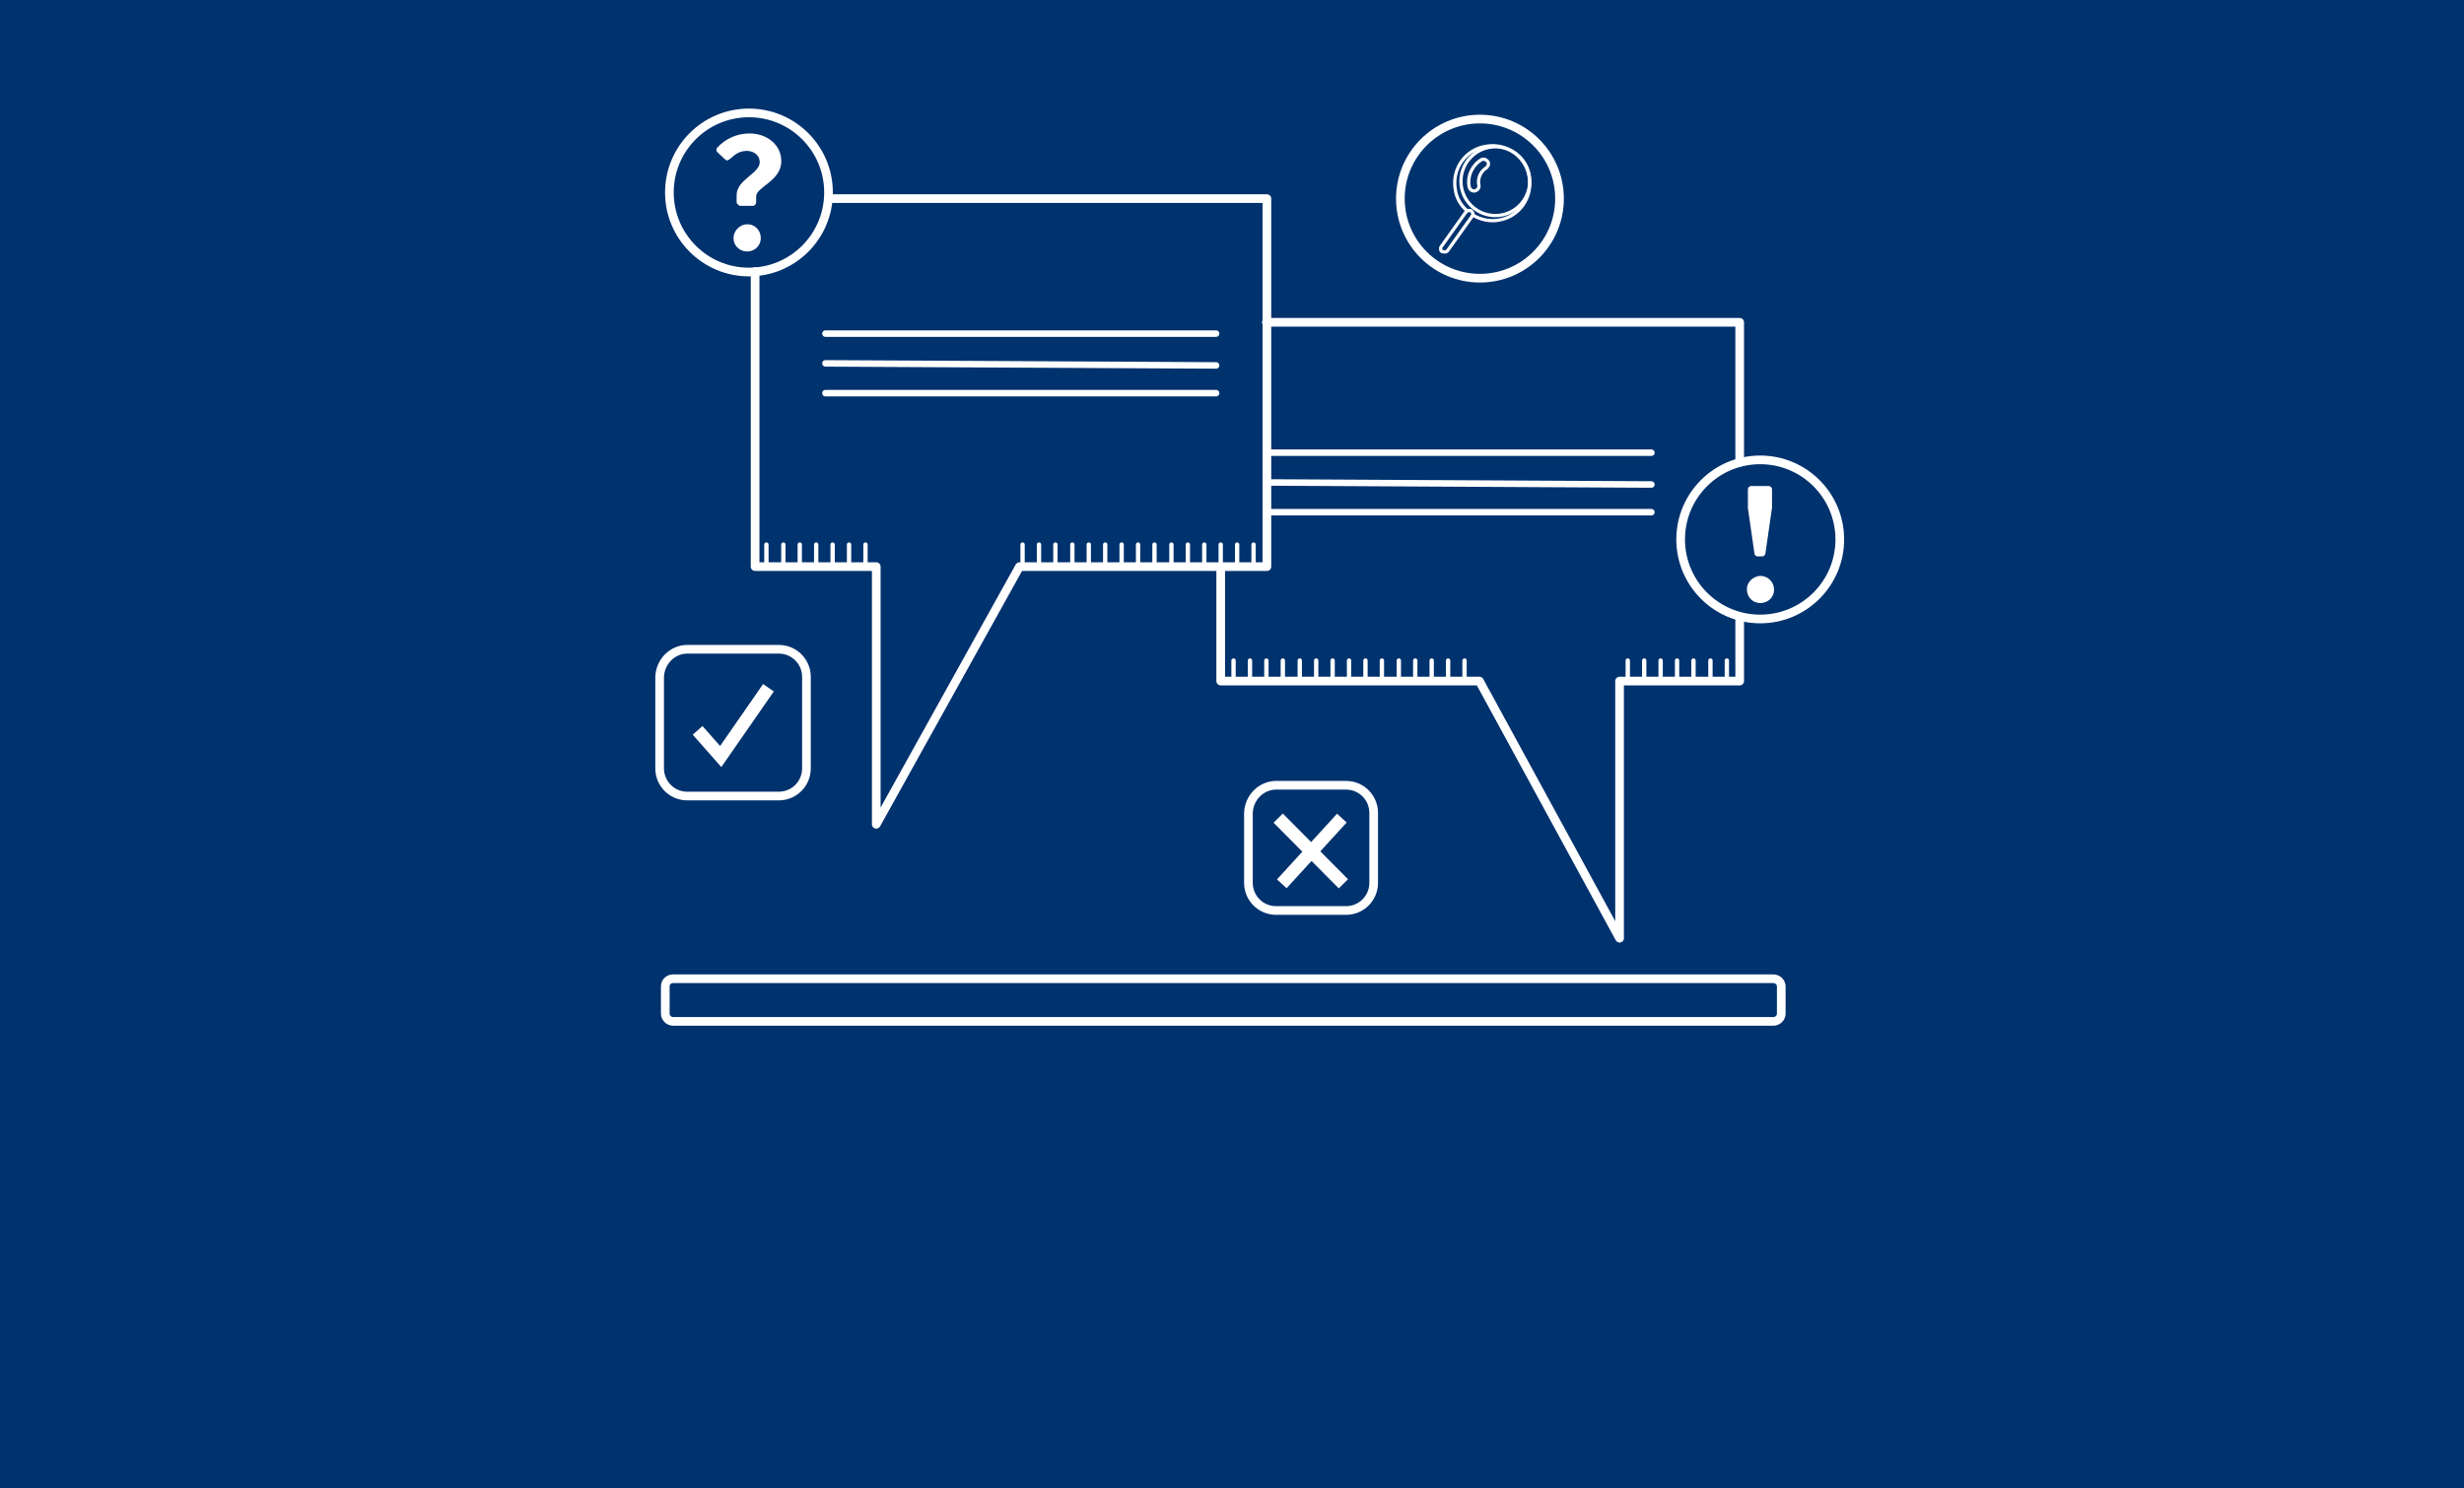 <?xml version="1.0" encoding="utf-8"?>
<!-- Generator: Adobe Illustrator 23.0.2, SVG Export Plug-In . SVG Version: 6.00 Build 0)  -->
<svg version="1.1" id="Calque_1_-_copie" xmlns="http://www.w3.org/2000/svg" xmlns:xlink="http://www.w3.org/1999/xlink" x="0px"
	 y="0px" viewBox="0 0 480 290" style="enable-background:new 0 0 480 290;" xml:space="preserve">
<style type="text/css">
	.st0{display:none;}
	.st1{display:inline;fill:none;stroke:#00326E;stroke-width:0.845;stroke-linecap:round;stroke-miterlimit:10;}
	.st2{display:inline;fill:none;stroke:#00326E;stroke-width:1.268;stroke-linecap:round;stroke-linejoin:round;}
	.st3{display:inline;fill:none;stroke:#00326E;stroke-width:0.634;stroke-linecap:round;stroke-miterlimit:10;}
	.st4{display:inline;fill:none;stroke:#00326E;stroke-width:0.634;stroke-miterlimit:10;}
	.st5{display:inline;fill:none;stroke:#00326E;stroke-width:1.69;stroke-linecap:round;stroke-linejoin:round;}
	.st6{display:inline;fill:none;stroke:#00326E;stroke-width:1.69;stroke-miterlimit:10;}
	.st7{display:inline;fill:#00326E;}
	.st8{display:inline;fill:none;stroke:#00326E;stroke-width:2.536;stroke-miterlimit:10;}
	.st9{fill:#00326E;}
	.st10{fill:none;stroke:#FFFFFF;stroke-width:0.845;stroke-linecap:round;stroke-miterlimit:10;}
	.st11{fill:none;stroke:#FFFFFF;stroke-width:1.268;stroke-linecap:round;stroke-linejoin:round;}
	.st12{fill:none;stroke:#FFFFFF;stroke-width:0.634;stroke-linecap:round;stroke-miterlimit:10;}
	.st13{fill:none;stroke:#FFFFFF;stroke-width:0.634;stroke-miterlimit:10;}
	.st14{fill:none;stroke:#FFFFFF;stroke-width:1.69;stroke-linecap:round;stroke-linejoin:round;}
	.st15{fill:none;stroke:#FFFFFF;stroke-width:1.69;stroke-miterlimit:10;}
	.st16{fill:#FFFFFF;}
	.st17{fill:none;stroke:#FFFFFF;stroke-width:2.536;stroke-miterlimit:10;}
</style>
<g class="st0">
	<title>fixe</title>
	<line class="st1" x1="317.1" y1="128.7" x2="317.1" y2="132.4"/>
	<line class="st1" x1="320.3" y1="128.7" x2="320.3" y2="132.4"/>
	<line class="st1" x1="323.5" y1="128.7" x2="323.5" y2="132.4"/>
	<line class="st1" x1="326.7" y1="128.7" x2="326.7" y2="132.4"/>
	<line class="st1" x1="329.9" y1="128.7" x2="329.9" y2="132.4"/>
	<line class="st1" x1="333.2" y1="128.7" x2="333.2" y2="132.4"/>
	<line class="st1" x1="336.4" y1="128.7" x2="336.4" y2="132.4"/>
	<line class="st1" x1="240.3" y1="128.7" x2="240.3" y2="132.4"/>
	<line class="st1" x1="243.5" y1="128.7" x2="243.5" y2="132.4"/>
	<line class="st1" x1="246.7" y1="128.7" x2="246.7" y2="132.4"/>
	<line class="st1" x1="249.9" y1="128.7" x2="249.9" y2="132.4"/>
	<line class="st1" x1="253.2" y1="128.7" x2="253.2" y2="132.4"/>
	<line class="st1" x1="256.4" y1="128.7" x2="256.4" y2="132.4"/>
	<line class="st1" x1="259.6" y1="128.7" x2="259.6" y2="132.4"/>
	<line class="st1" x1="262.8" y1="128.7" x2="262.8" y2="132.4"/>
	<line class="st1" x1="266" y1="128.7" x2="266" y2="132.4"/>
	<line class="st1" x1="269.2" y1="128.7" x2="269.2" y2="132.4"/>
	<line class="st1" x1="272.5" y1="128.7" x2="272.5" y2="132.4"/>
	<line class="st1" x1="275.7" y1="128.7" x2="275.7" y2="132.4"/>
	<line class="st1" x1="278.9" y1="128.7" x2="278.9" y2="132.4"/>
	<line class="st1" x1="282.1" y1="128.7" x2="282.1" y2="132.4"/>
	<line class="st1" x1="285.3" y1="128.7" x2="285.3" y2="132.4"/>
	<line class="st2" x1="246.7" y1="99.8" x2="321.7" y2="99.8"/>
	<line class="st2" x1="246.7" y1="94" x2="321.7" y2="94.4"/>
	<line class="st2" x1="246.7" y1="88.2" x2="321.7" y2="88.2"/>
	<line class="st2" x1="160.8" y1="76.6" x2="236.9" y2="76.6"/>
	<line class="st2" x1="160.8" y1="70.8" x2="236.9" y2="71.2"/>
	<line class="st2" x1="160.8" y1="65" x2="236.9" y2="65"/>
	<path class="st3" d="M285.7,41c-1.2-1.1-2-2.5-2.2-4.1c-0.7-4,2-7.8,6-8.4c4-0.7,7.8,2,8.4,6c0.7,4-2,7.8-6,8.4
		c-1.7,0.3-3.5-0.1-5-1"/>
	<circle class="st3" cx="291.3" cy="35.3" r="6.7"/>
	<path class="st3" d="M286.8,42.1l-4.7,6.6c-0.2,0.4-0.7,0.5-1.1,0.3l-0.1,0c-0.1-0.1-0.2-0.1-0.2-0.2c-0.1-0.3-0.1-0.6,0.1-0.8
		l4.7-6.6c0.2-0.2,0.4-0.4,0.7-0.4c0.2,0,0.3,0,0.4,0.1c0.1,0.1,0.2,0.2,0.3,0.4C287,41.6,287,41.9,286.8,42.1z"/>
	<path class="st4" d="M289.4,32.8c-1,0.7-1.6,2-1.3,3.3c0.1,0.5-0.3,1-0.8,1.1c-0.5,0.1-1-0.3-1.1-0.8c-0.4-2.1,0.6-4.2,2.4-5.3
		c0.5-0.2,1,0,1.3,0.5C290.1,32,289.8,32.6,289.4,32.8L289.4,32.8z"/>
	<polyline class="st5" points="237.8,111.3 237.8,132.7 288.2,132.7 315.5,182.8 315.5,132.7 338.9,132.7 338.9,120.6 	"/>
	<polyline class="st5" points="338.9,90.1 338.9,62.8 246.7,62.8 	"/>
	<path class="st6" d="M131.1,190.7h214.4c0.8,0,1.5,0.7,1.5,1.5v5.3c0,0.8-0.7,1.5-1.5,1.5H131.1c-0.8,0-1.5-0.7-1.5-1.5v-5.3
		C129.6,191.3,130.3,190.7,131.1,190.7z"/>
	<circle class="st5" cx="288.3" cy="38.7" r="15.5"/>
	<circle class="st5" cx="342.9" cy="105.1" r="15.5"/>
	<path class="st5" d="M133.9,126.5h17.8c3,0,5.4,2.4,5.4,5.4v17.8c0,3-2.4,5.4-5.4,5.4h-17.8c-3,0-5.4-2.4-5.4-5.4v-17.8
		C128.6,128.9,131,126.5,133.9,126.5z"/>
	<path class="st5" d="M248.6,153h13.6c3,0,5.4,2.4,5.4,5.4V172c0,3-2.4,5.4-5.4,5.4h-13.6c-3,0-5.4-2.4-5.4-5.4v-13.6
		C243.3,155.4,245.7,153,248.6,153z"/>
	<line class="st1" x1="165.4" y1="106.1" x2="165.4" y2="109.8"/>
	<line class="st1" x1="168.6" y1="106.1" x2="168.6" y2="109.8"/>
	<line class="st1" x1="149.3" y1="106.1" x2="149.3" y2="109.8"/>
	<line class="st1" x1="152.6" y1="106.1" x2="152.6" y2="109.8"/>
	<line class="st1" x1="155.8" y1="106.1" x2="155.8" y2="109.8"/>
	<line class="st1" x1="159" y1="106.1" x2="159" y2="109.8"/>
	<line class="st1" x1="162.2" y1="106.1" x2="162.2" y2="109.8"/>
	<line class="st1" x1="199.2" y1="106.1" x2="199.2" y2="109.8"/>
	<line class="st1" x1="202.4" y1="106.1" x2="202.4" y2="109.8"/>
	<line class="st1" x1="205.6" y1="106.1" x2="205.6" y2="109.8"/>
	<line class="st1" x1="208.9" y1="106.1" x2="208.9" y2="109.8"/>
	<line class="st1" x1="212.1" y1="106.1" x2="212.1" y2="109.8"/>
	<line class="st1" x1="215.3" y1="106.1" x2="215.3" y2="109.8"/>
	<line class="st1" x1="218.5" y1="106.1" x2="218.5" y2="109.8"/>
	<line class="st1" x1="221.7" y1="106.1" x2="221.7" y2="109.8"/>
	<line class="st1" x1="224.9" y1="106.1" x2="224.9" y2="109.8"/>
	<line class="st1" x1="228.2" y1="106.1" x2="228.2" y2="109.8"/>
	<line class="st1" x1="231.4" y1="106.1" x2="231.4" y2="109.8"/>
	<line class="st1" x1="234.6" y1="106.1" x2="234.6" y2="109.8"/>
	<line class="st1" x1="237.8" y1="106.1" x2="237.8" y2="109.8"/>
	<line class="st1" x1="241" y1="106.1" x2="241" y2="109.8"/>
	<line class="st1" x1="244.2" y1="106.1" x2="244.2" y2="109.8"/>
	<polyline class="st5" points="147.1,52.9 147.1,110.4 170.7,110.4 170.7,160.6 198.6,110.4 202.6,110.4 246.8,110.4 246.8,38.7 
		161.4,38.7 	"/>
	<circle class="st5" cx="145.9" cy="37.5" r="15.5"/>
	<path class="st7" d="M342.9,112.2c1.5,0,2.7,1.2,2.7,2.7c0,1.5-1.2,2.6-2.7,2.6c-1.5,0-2.6-1.2-2.6-2.7
		C340.3,113.4,341.5,112.3,342.9,112.2z M341.8,108l-1.3-9v-3.7c0-0.3,0.3-0.6,0.6-0.6h3.5c0.3,0,0.6,0.3,0.6,0.6v3.6l-1.3,9
		c-0.1,0.3-0.3,0.5-0.6,0.5h-1C342.1,108.4,341.9,108.2,341.8,108z"/>
	<path class="st7" d="M143.5,39.4V38c0-3,4.5-4.2,4.5-6.4c0-1.2-1-2.2-2.5-2.2c-2,0-2.8,1.3-3.5,1.7c-0.2,0.2-0.5,0.2-0.7,0
		l-1.6-1.5c-0.2-0.2-0.2-0.6,0-0.8c0,0,0,0,0,0c1.6-1.8,3.9-2.8,6.3-2.8c3.4,0,6.2,2.2,6.2,5.4c0,3.9-4.9,5-4.9,6.9v1.1
		c0,0.3-0.2,0.6-0.5,0.7c0,0-0.1,0-0.1,0h-2.6C143.8,39.9,143.5,39.7,143.5,39.4z M145.4,43.7c1.5-0.1,2.7,1,2.8,2.5
		c0.1,1.5-1,2.7-2.5,2.8c-0.1,0-0.2,0-0.3,0c-1.5-0.1-2.6-1.3-2.5-2.8C143,44.9,144.1,43.8,145.4,43.7z"/>
	<polyline class="st8" points="135.9,142.3 140.4,147.4 149.7,134 	"/>
	<line class="st8" x1="249" y1="159.4" x2="261.7" y2="172.2"/>
	<line class="st8" x1="249.7" y1="172.2" x2="261.4" y2="159.4"/>
	<title>fixe</title>
</g>
<g>
	<rect class="st9" width="480" height="290"/>
	<line class="st10" x1="317.1" y1="128.7" x2="317.1" y2="132.4"/>
	<line class="st10" x1="320.3" y1="128.7" x2="320.3" y2="132.4"/>
	<line class="st10" x1="323.5" y1="128.7" x2="323.5" y2="132.4"/>
	<line class="st10" x1="326.7" y1="128.7" x2="326.7" y2="132.4"/>
	<line class="st10" x1="329.9" y1="128.7" x2="329.9" y2="132.4"/>
	<line class="st10" x1="333.2" y1="128.7" x2="333.2" y2="132.4"/>
	<line class="st10" x1="336.4" y1="128.7" x2="336.4" y2="132.4"/>
	<line class="st10" x1="240.3" y1="128.7" x2="240.3" y2="132.4"/>
	<line class="st10" x1="243.5" y1="128.7" x2="243.5" y2="132.4"/>
	<line class="st10" x1="246.7" y1="128.7" x2="246.7" y2="132.4"/>
	<line class="st10" x1="249.9" y1="128.7" x2="249.9" y2="132.4"/>
	<line class="st10" x1="253.2" y1="128.7" x2="253.2" y2="132.4"/>
	<line class="st10" x1="256.4" y1="128.7" x2="256.4" y2="132.4"/>
	<line class="st10" x1="259.6" y1="128.7" x2="259.6" y2="132.4"/>
	<line class="st10" x1="262.8" y1="128.7" x2="262.8" y2="132.4"/>
	<line class="st10" x1="266" y1="128.7" x2="266" y2="132.4"/>
	<line class="st10" x1="269.2" y1="128.7" x2="269.2" y2="132.4"/>
	<line class="st10" x1="272.5" y1="128.7" x2="272.5" y2="132.4"/>
	<line class="st10" x1="275.7" y1="128.7" x2="275.7" y2="132.4"/>
	<line class="st10" x1="278.9" y1="128.7" x2="278.9" y2="132.4"/>
	<line class="st10" x1="282.1" y1="128.7" x2="282.1" y2="132.4"/>
	<line class="st10" x1="285.3" y1="128.7" x2="285.3" y2="132.4"/>
	<line class="st11" x1="246.7" y1="99.8" x2="321.7" y2="99.8"/>
	<line class="st11" x1="246.7" y1="94" x2="321.7" y2="94.4"/>
	<line class="st11" x1="246.7" y1="88.2" x2="321.7" y2="88.2"/>
	<line class="st11" x1="160.8" y1="76.6" x2="236.9" y2="76.6"/>
	<line class="st11" x1="160.8" y1="70.8" x2="236.9" y2="71.2"/>
	<line class="st11" x1="160.8" y1="65" x2="236.9" y2="65"/>
	<path class="st12" d="M285.7,41c-1.2-1.1-2-2.5-2.2-4.1c-0.7-4,2-7.8,6-8.4c4-0.7,7.8,2,8.4,6c0.7,4-2,7.8-6,8.4
		c-1.7,0.3-3.5-0.1-5-1"/>
	<circle class="st12" cx="291.3" cy="35.3" r="6.7"/>
	<path class="st12" d="M286.8,42.1l-4.7,6.6c-0.2,0.4-0.7,0.5-1.1,0.3l-0.1,0c-0.1-0.1-0.2-0.1-0.2-0.2c-0.1-0.3-0.1-0.6,0.1-0.8
		l4.7-6.6c0.2-0.2,0.4-0.4,0.7-0.4c0.2,0,0.3,0,0.4,0.1c0.1,0.1,0.2,0.2,0.3,0.4C287,41.6,287,41.9,286.8,42.1z"/>
	<path class="st13" d="M289.4,32.8c-1,0.7-1.6,2-1.3,3.3c0.1,0.5-0.3,1-0.8,1.1c-0.5,0.1-1-0.3-1.1-0.8c-0.4-2.1,0.6-4.2,2.4-5.3
		c0.5-0.2,1,0,1.3,0.5C290.1,32,289.8,32.6,289.4,32.8L289.4,32.8z"/>
	<polyline class="st14" points="237.8,111.3 237.8,132.7 288.2,132.7 315.5,182.8 315.5,132.7 338.9,132.7 338.9,120.6 	"/>
	<polyline class="st14" points="338.9,90.1 338.9,62.8 246.7,62.8 	"/>
	<path class="st15" d="M131.1,190.7h214.4c0.8,0,1.5,0.7,1.5,1.5v5.3c0,0.8-0.7,1.5-1.5,1.5H131.1c-0.8,0-1.5-0.7-1.5-1.5v-5.3
		C129.6,191.3,130.3,190.7,131.1,190.7z"/>
	<circle class="st14" cx="288.3" cy="38.7" r="15.5"/>
	<circle class="st14" cx="342.9" cy="105.1" r="15.5"/>
	<path class="st14" d="M133.9,126.5h17.8c3,0,5.4,2.4,5.4,5.4v17.8c0,3-2.4,5.4-5.4,5.4h-17.8c-3,0-5.4-2.4-5.4-5.4v-17.8
		C128.6,128.9,131,126.5,133.9,126.5z"/>
	<path class="st14" d="M248.6,153h13.6c3,0,5.4,2.4,5.4,5.4V172c0,3-2.4,5.4-5.4,5.4h-13.6c-3,0-5.4-2.4-5.4-5.4v-13.6
		C243.3,155.4,245.7,153,248.6,153z"/>
	<line class="st10" x1="165.4" y1="106.1" x2="165.4" y2="109.8"/>
	<line class="st10" x1="168.6" y1="106.1" x2="168.6" y2="109.8"/>
	<line class="st10" x1="149.3" y1="106.1" x2="149.3" y2="109.8"/>
	<line class="st10" x1="152.6" y1="106.1" x2="152.6" y2="109.8"/>
	<line class="st10" x1="155.8" y1="106.1" x2="155.8" y2="109.8"/>
	<line class="st10" x1="159" y1="106.1" x2="159" y2="109.8"/>
	<line class="st10" x1="162.2" y1="106.1" x2="162.2" y2="109.8"/>
	<line class="st10" x1="199.2" y1="106.1" x2="199.2" y2="109.8"/>
	<line class="st10" x1="202.4" y1="106.1" x2="202.4" y2="109.8"/>
	<line class="st10" x1="205.6" y1="106.1" x2="205.6" y2="109.8"/>
	<line class="st10" x1="208.9" y1="106.1" x2="208.9" y2="109.8"/>
	<line class="st10" x1="212.1" y1="106.1" x2="212.1" y2="109.8"/>
	<line class="st10" x1="215.3" y1="106.1" x2="215.3" y2="109.8"/>
	<line class="st10" x1="218.5" y1="106.1" x2="218.5" y2="109.8"/>
	<line class="st10" x1="221.7" y1="106.1" x2="221.7" y2="109.8"/>
	<line class="st10" x1="224.9" y1="106.1" x2="224.9" y2="109.8"/>
	<line class="st10" x1="228.2" y1="106.1" x2="228.2" y2="109.8"/>
	<line class="st10" x1="231.4" y1="106.1" x2="231.4" y2="109.8"/>
	<line class="st10" x1="234.6" y1="106.1" x2="234.6" y2="109.8"/>
	<line class="st10" x1="237.8" y1="106.1" x2="237.8" y2="109.8"/>
	<line class="st10" x1="241" y1="106.1" x2="241" y2="109.8"/>
	<line class="st10" x1="244.2" y1="106.1" x2="244.2" y2="109.8"/>
	<polyline class="st14" points="147.1,52.9 147.1,110.4 170.7,110.4 170.7,160.6 198.6,110.4 202.6,110.4 246.8,110.4 246.8,38.7 
		161.4,38.7 	"/>
	<circle class="st14" cx="145.9" cy="37.5" r="15.5"/>
	<path class="st16" d="M342.9,112.2c1.5,0,2.7,1.2,2.7,2.7c0,1.5-1.2,2.6-2.7,2.6c-1.5,0-2.6-1.2-2.6-2.7
		C340.3,113.4,341.5,112.3,342.9,112.2z M341.8,108l-1.3-9v-3.7c0-0.3,0.3-0.6,0.6-0.6h3.5c0.3,0,0.6,0.3,0.6,0.6v3.6l-1.3,9
		c-0.1,0.3-0.3,0.5-0.6,0.5h-1C342.1,108.4,341.9,108.2,341.8,108z"/>
	<path class="st16" d="M143.5,39.4V38c0-3,4.5-4.2,4.5-6.4c0-1.2-1-2.2-2.5-2.2c-2,0-2.8,1.3-3.5,1.7c-0.2,0.2-0.5,0.2-0.7,0
		l-1.6-1.5c-0.2-0.2-0.2-0.6,0-0.8c0,0,0,0,0,0c1.6-1.8,3.9-2.8,6.3-2.8c3.4,0,6.2,2.2,6.2,5.4c0,3.9-4.9,5-4.9,6.9v1.1
		c0,0.3-0.2,0.6-0.5,0.7c0,0-0.1,0-0.1,0h-2.6C143.8,39.9,143.5,39.7,143.5,39.4z M145.4,43.7c1.5-0.1,2.7,1,2.8,2.5
		c0.1,1.5-1,2.7-2.5,2.8c-0.1,0-0.2,0-0.3,0c-1.5-0.1-2.6-1.3-2.5-2.8C143,44.9,144.1,43.8,145.4,43.7z"/>
	<polyline class="st17" points="135.9,142.3 140.4,147.4 149.7,134 	"/>
	<line class="st17" x1="249" y1="159.4" x2="261.7" y2="172.2"/>
	<line class="st17" x1="249.7" y1="172.2" x2="261.4" y2="159.4"/>
</g>
</svg>
